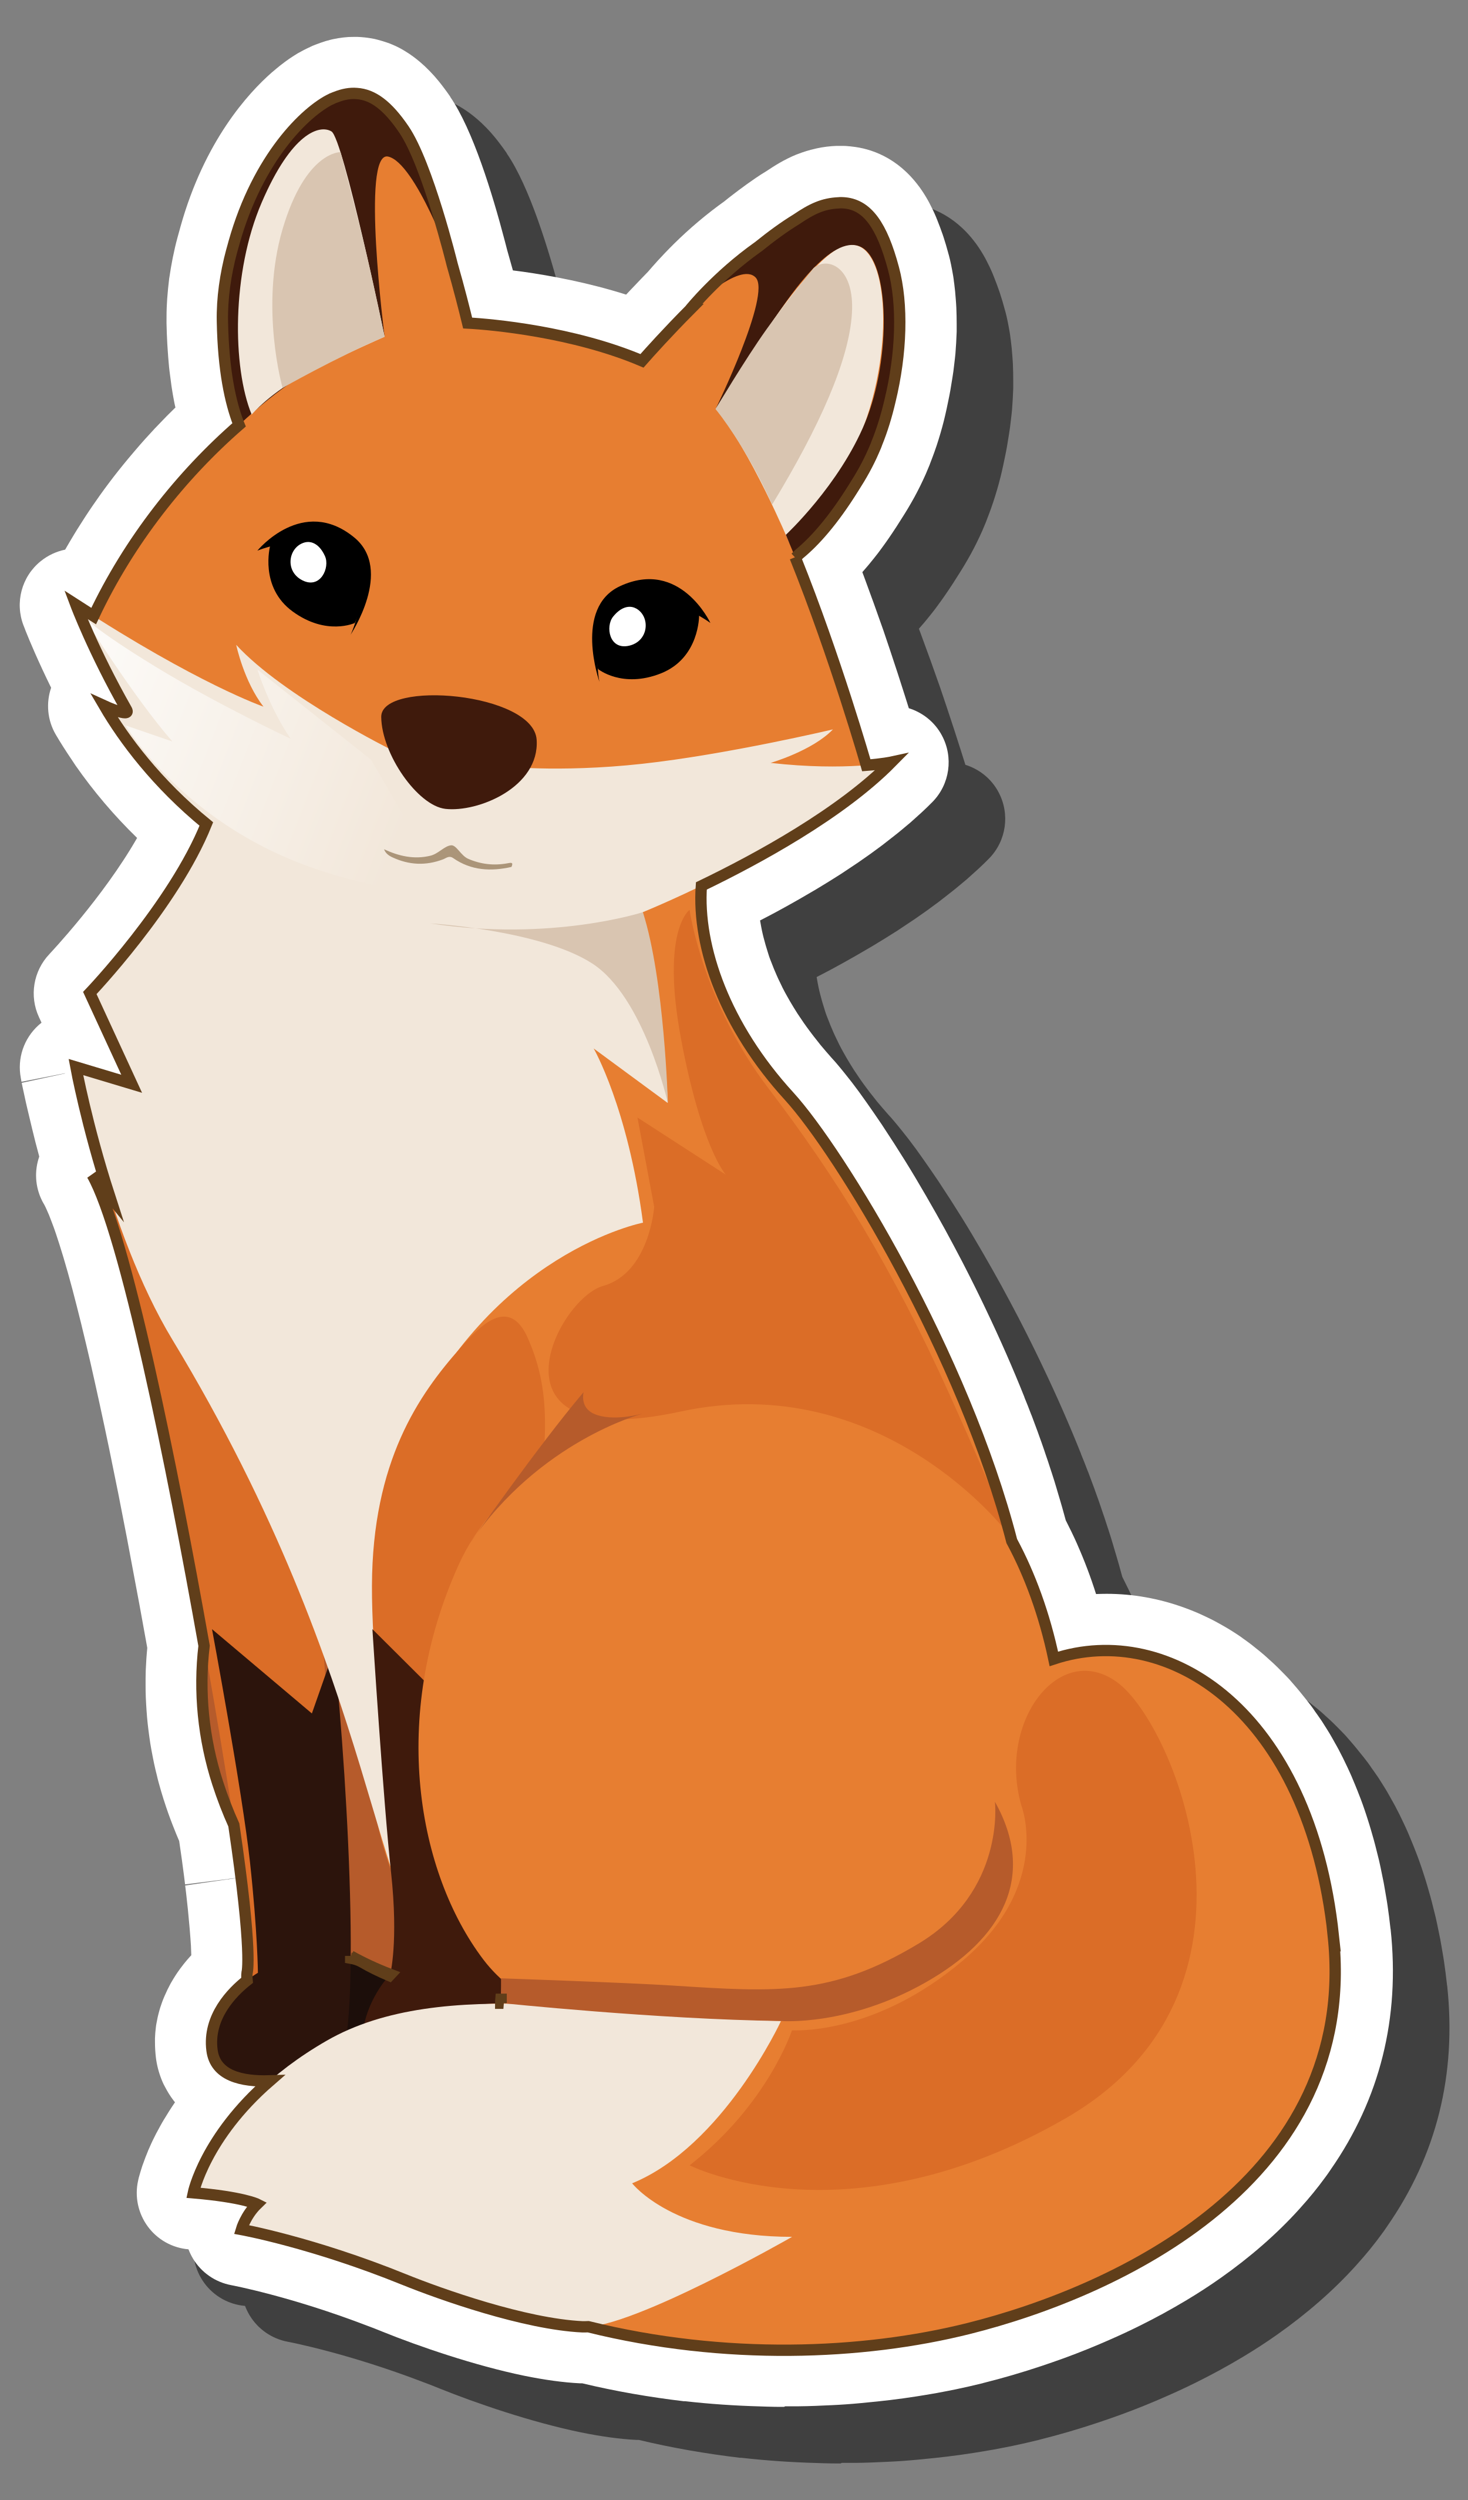 <?xml version="1.0" encoding="UTF-8"?><svg id="a" xmlns="http://www.w3.org/2000/svg" xmlns:xlink="http://www.w3.org/1999/xlink" viewBox="0 0 129.77 220.88"><rect x="0" y="0" width="129.77" height="220.88" fill="#808080" stroke="none"/><defs><style>.c{fill:#fff;}.d{fill:#d9c5b1;}.e{fill:none;stroke:#603e1a;stroke-miterlimit:10;}.f{opacity:.5;}.g{fill:#e77e31;}.h{fill:#2c140c;}.i{fill:#b65b2b;}.j{fill:#f2e7da;}.k{fill:#ab9579;}.l{fill:#4e1f0f;}.m{fill:#1c0e0a;}.n{fill:#3f1a0c;}.o{fill:url(#b);}.p{fill:#db6d27;}</style><linearGradient id="b" x1="38.97" y1="73.3" x2="7.27" y2="60.95" gradientTransform="matrix(1, 0, 0, 1, 0, 0)" gradientUnits="userSpaceOnUse"><stop offset=".09" stop-color="#f2e7da"/><stop offset="1" stop-color="#fcfaf7"/></linearGradient></defs><path class="f" d="M74.31,217.64c-.5,0-1.01,0-1.52-.02l-.59-.02c-2.2-.06-4.44-.21-6.65-.46h-.13c-3.02-.36-6.03-.88-8.95-1.58-.04,0-.17,0-.2,0-1.46-.07-3.12-.3-4.94-.67-4.37-.9-9.32-2.6-12.49-3.88-.47-.19-.94-.38-1.41-.55-6.76-2.59-11.93-3.56-11.98-3.57-1.41-.26-2.64-1.11-3.38-2.33-.16-.27-.3-.55-.41-.84-1.44-.12-2.75-.86-3.6-2.02-.85-1.16-1.17-2.64-.85-4.05,0-.03,.06-.27,.06-.27,0,0,.14-.5,.15-.52l.17-.54,.09-.24c.11-.32,.24-.66,.4-1.04,0-.02,.03-.08,.04-.1,.08-.18,.16-.37,.25-.56l.13-.28c.1-.2,.2-.41,.31-.62l.17-.31c.12-.22,.24-.45,.38-.69l.12-.2c.31-.52,.64-1.04,.99-1.55-.04-.05-.09-.1-.13-.16-.33-.43-.55-.82-.69-1.08-.1-.18-.23-.42-.35-.72-.26-.65-.44-1.32-.52-2-.05-.44-.08-.87-.08-1.34,0-.14,0-.25,0-.36,.01-.32,.04-.66,.08-.98,.01-.11,.03-.22,.05-.33,.06-.35,.15-.75,.26-1.14,.02-.06,.06-.19,.07-.24,.1-.3,.2-.6,.32-.88l.09-.21c.15-.35,.31-.67,.48-.99,.02-.03,.04-.07,.06-.11,.15-.26,.3-.51,.46-.75l.12-.18c.16-.23,.32-.45,.48-.65,.02-.03,.04-.06,.06-.08,.19-.24,.38-.46,.57-.67l.11-.12s-.03-.81-.03-.83c-.06-.95-.15-2-.27-3.21l-.15-1.37-.09-.75,4.95-.72-4.96,.62-.09-.73c-.12-.94-.26-1.97-.43-3.1-.18-.41-.35-.84-.52-1.27l-.06-.15c-.28-.72-.53-1.42-.76-2.15,0-.02-.01-.04-.02-.05-.17-.53-.32-1.06-.47-1.6-.04-.13-.13-.53-.13-.53-.1-.38-.19-.77-.27-1.15-.03-.15-.12-.6-.12-.6-.07-.36-.14-.73-.2-1.1l-.09-.62c-.05-.37-.1-.74-.14-1.11-.02-.2-.04-.41-.06-.61-.03-.38-.06-.76-.08-1.14-.01-.19-.02-.39-.03-.59-.02-.39-.02-.8-.02-1.21v-.49c0-.47,.02-.92,.05-1.37l.02-.37c.02-.31,.05-.63,.08-.95l-.68-3.75-1.12-5.97-.77-3.95-.81-3.98-.37-1.76-.47-2.18-.41-1.86-.38-1.69s-.37-1.57-.37-1.58c-.13-.53-.48-1.99-.48-1.99l-.39-1.55-.36-1.39c-.12-.44-.41-1.5-.41-1.5-.1-.35-.4-1.38-.4-1.38l-.35-1.13c-.09-.27-.3-.92-.3-.92-.12-.37-.23-.65-.33-.92,0,0-.22-.56-.28-.73,0,0-.2-.46-.25-.57l-.08-.17c-.05-.1-.1-.21-.16-.3-.05-.08-.1-.18-.14-.26-.62-1.25-.67-2.64-.24-3.88-.24-.89-.46-1.73-.64-2.5,0,0-.41-1.72-.41-1.72l-.13-.56c-.11-.49-.29-1.34-.29-1.34,0,0-.08-.38-.08-.39l3.82-.83v-.02l-3.84,.75-.06-.34c-.33-1.72,.27-3.48,1.56-4.65,.09-.08,.18-.16,.27-.23l-.23-.5c-.86-1.86-.49-4.06,.92-5.55,.05-.06,4.77-5.04,7.76-10.27-2.03-1.97-3.85-4.12-5.45-6.41-.08-.12-.29-.44-.29-.44-.55-.81-1.04-1.58-1.45-2.28-.75-1.28-.87-2.8-.41-4.14-1.14-2.32-1.9-4.13-2.25-5.01,0-.02-.19-.49-.19-.49-.78-2.02-.17-4.32,1.52-5.68,.64-.52,1.39-.86,2.16-1.02,.26-.45,.52-.9,.79-1.34l.25-.41c.47-.75,.94-1.48,1.43-2.19l.21-.3c.51-.74,1.04-1.46,1.58-2.16l.03-.04c.55-.71,1.12-1.41,1.7-2.09l.23-.27c.56-.66,1.13-1.29,1.71-1.91l.29-.3c.5-.53,1.01-1.05,1.53-1.55l-.03-.11c-.05-.22-.09-.43-.13-.65-.06-.31-.1-.55-.14-.81-.04-.22-.07-.46-.1-.7-.04-.29-.08-.59-.12-.91-.03-.22-.05-.44-.07-.68-.04-.37-.06-.75-.09-1.14l-.04-.61c-.03-.59-.06-1.19-.07-1.83,0-.05,0-.11,0-.16,0-.49,0-1.07,.04-1.66l.02-.35c.04-.57,.1-1.15,.17-1.73,0-.03,.01-.1,.02-.13,.08-.55,.18-1.15,.3-1.75,.13-.63,.26-1.21,.42-1.79,.01-.04,.27-.98,.27-.98,2.12-7.56,5.97-11.77,8.07-13.61l.06-.05c.23-.2,.47-.39,.7-.58,.31-.24,.54-.41,.77-.57,.31-.21,.55-.36,.78-.5l.06-.03c.27-.15,.52-.29,.76-.4,.03-.01,.44-.21,.49-.23,.13-.05,.21-.08,.28-.11,.26-.1,.51-.19,.77-.27l.09-.03c.31-.09,.62-.17,.93-.22,.03,0,.12-.02,.15-.03,.3-.05,.63-.09,.95-.11,.07,0,.43-.01,.51-.01,.21,0,.42,0,.62,.02,.38,.03,.76,.08,1.15,.16,.07,.02,.21,.05,.28,.07,.28,.07,.6,.17,.92,.28l.19,.07c.42,.17,.78,.34,1.12,.54,.06,.04,.14,.08,.2,.12,.27,.16,.5,.32,.73,.49l.25,.19c.22,.17,.45,.37,.68,.58,0,0,.13,.11,.15,.14,.24,.23,.49,.48,.73,.75,.03,.03,.11,.13,.14,.16,.21,.24,.38,.45,.55,.67l.19,.25c.19,.25,.38,.51,.57,.79v.02c2,2.91,3.72,8.52,4.82,12.71,.1,.39,.17,.67,.21,.81,.17,.6,.34,1.21,.51,1.81,.29,.04,.59,.08,.91,.12,2.46,.35,5.76,.96,9.1,2.02,.2-.22,.7-.74,.71-.75l.63-.66,.61-.63c.34-.4,1.13-1.31,2.27-2.44,1.42-1.4,2.92-2.66,4.46-3.76,.26-.21,.52-.42,.79-.62l.13-.1c.25-.19,.51-.39,.78-.58l.2-.15c.24-.17,.49-.35,.74-.52l.19-.13c.29-.2,.58-.38,.86-.55,.41-.27,.79-.52,1.16-.73l.03-.02c.51-.29,.99-.53,1.48-.73l.11-.04c.51-.2,1.03-.36,1.57-.48,.02,0,.1-.02,.12-.03,.61-.13,1.18-.2,1.77-.22,.13,0,.25,0,.36,0,.24,0,.47,0,.7,.03,.07,0,.23,.02,.3,.03,1.61,.17,3.98,.92,5.9,3.5,.04,.05,.06,.07,.09,.12,.27,.37,.52,.77,.77,1.22l.1,.19c.19,.36,.4,.79,.59,1.25,0,.02,.05,.13,.06,.15,.18,.45,.35,.9,.52,1.39,0,.02,.03,.1,.04,.12,.16,.49,.31,.99,.45,1.52,0,.03,.02,.07,.03,.1,.15,.56,.27,1.17,.39,1.87,.03,.17,.05,.34,.07,.52l.02,.13c.06,.47,.11,.93,.14,1.41,.02,.26,.04,.5,.05,.75,.02,.48,.03,.96,.03,1.45v.14c0,.17,0,.35,0,.52-.02,.64-.06,1.29-.11,1.94-.03,.29-.06,.59-.1,.89l-.02,.17c-.04,.35-.08,.69-.14,1.03-.06,.38-.12,.76-.19,1.16-.05,.29-.11,.58-.17,.87l-.05,.24c-.07,.34-.14,.68-.22,1.02-.16,.71-.37,1.47-.6,2.21-.22,.72-.48,1.43-.75,2.12-.02,.05-.04,.1-.05,.14l-.34,.81c-.29,.65-.62,1.33-.98,1.99-.4,.73-.77,1.34-1.13,1.9l-.07,.11c-.27,.43-.53,.84-.79,1.22l-.32,.47c-.2,.29-.4,.57-.6,.84l-.31,.42c-.24,.31-.48,.61-.71,.89l-.19,.23c-.17,.2-.34,.39-.5,.58,.01,.04,.14,.37,.14,.37,.61,1.64,1.19,3.26,1.73,4.8l.57,1.69c.5,1.49,.94,2.85,1.32,4.05,0,0,.35,1.11,.35,1.11,1.22,.38,2.29,1.22,2.92,2.4,1.04,1.93,.71,4.31-.83,5.88-.3,.31-.62,.61-.95,.92l-.3,.27c-.24,.22-.47,.42-.7,.63l-.36,.3c-.23,.2-.47,.39-.71,.59l-.34,.27c-.29,.23-.6,.47-.91,.71l-.14,.11c-.34,.25-.7,.52-1.06,.78,0,0-.84,.59-1.1,.77,0,0-.88,.59-1.14,.76l-.36,.24c-.31,.2-1.13,.71-1.13,.71-.35,.21-.72,.44-1.1,.67l-1.46,.85-1.1,.62c-.3,.17-1.06,.58-1.06,.58-.38,.2-1.25,.66-1.32,.69,.02,.11,.1,.56,.1,.56,.05,.25,.09,.48,.15,.71l.06,.24c.11,.43,.24,.89,.39,1.35l.1,.32c.06,.16,.11,.31,.17,.45,0,0,.19,.49,.26,.66,.08,.19,.16,.38,.24,.56,.09,.21,.18,.4,.28,.6,0,0,.18,.38,.25,.52,.14,.28,.29,.55,.45,.83l.21,.37c.2,.34,.42,.7,.65,1.06l.27,.4c.17,.26,.35,.52,.54,.78,.11,.15,.21,.29,.31,.42,.2,.27,.41,.54,.62,.8l.3,.38c.32,.38,.65,.77,.99,1.15,.19,.2,.38,.42,.58,.66,0,0,.46,.55,.59,.72l.61,.77,.63,.84,.65,.91,.67,.96,.69,1.01,1.09,1.67,.74,1.17,.19,.3c.63,1.01,1.25,2.05,1.88,3.14l.91,1.59,.77,1.38,.76,1.41c.18,.34,.76,1.44,.76,1.44,.19,.36,.74,1.45,.74,1.45,.2,.39,.71,1.43,.71,1.43,.22,.44,.67,1.39,.67,1.39,1.24,2.59,2.38,5.19,3.39,7.72v.02c.2,.48,.39,.96,.57,1.44l.09,.22c.17,.46,.34,.92,.51,1.37l.11,.31c.16,.44,.32,.88,.47,1.33l.11,.33c.16,.46,.31,.9,.45,1.35l.11,.33c.15,.46,.29,.9,.42,1.35l.09,.31c.14,.47,.28,.93,.41,1.39,0,0,.23,.82,.31,1.12,.34,.67,.68,1.36,1,2.08l.05,.12c.61,1.38,1.16,2.83,1.63,4.32,.31-.01,.62-.02,.93-.02,2.32,0,4.63,.41,6.86,1.22,.06,.02,.08,.03,.14,.05,.31,.11,.67,.26,1.03,.41l.25,.11c.31,.14,.64,.3,.97,.46l.31,.16c.3,.16,.6,.33,.9,.5l.37,.22c.27,.17,.55,.34,.83,.53,.12,.08,.25,.17,.38,.27,.27,.19,.53,.38,.78,.57l.41,.33c.24,.19,.49,.39,.73,.6,.12,.1,.42,.38,.42,.38,.26,.23,.48,.43,.69,.64,.11,.11,.22,.22,.34,.34l.15,.15c.19,.2,.39,.39,.58,.6,.11,.12,.4,.46,.4,.46,.37,.42,.73,.87,1.09,1.32l.09,.11c.12,.16,.25,.32,.37,.48,.12,.16,.24,.33,.35,.5l.18,.25c.14,.2,.27,.39,.41,.59,.11,.17,.21,.33,.31,.49l.17,.27c.13,.21,.27,.43,.39,.65,.11,.2,.22,.38,.32,.57l.07,.12c.15,.26,.29,.53,.43,.81,.11,.2,.21,.41,.31,.62,.18,.37,.32,.66,.45,.95,.11,.24,.22,.49,.32,.74,.12,.29,.25,.59,.37,.9,.1,.27,.2,.52,.3,.77,.12,.31,.23,.63,.34,.95,.09,.27,.18,.53,.26,.79,.11,.33,.21,.67,.31,1.01,.08,.28,.16,.54,.23,.8,.1,.35,.19,.72,.28,1.08,0,0,.15,.59,.2,.8,.09,.39,.17,.78,.25,1.18,0,0,.12,.59,.16,.78,.08,.43,.15,.88,.23,1.33,0,0,.09,.52,.11,.69,.09,.64,.18,1.29,.25,1.96,0,.04,.01,.09,.02,.12,.84,7.84-.94,14.98-5.3,21.24l-.06,.09c-.14,.21-.29,.42-.44,.62-.67,.92-1.4,1.81-2.16,2.65l-.16,.18c-1.96,2.16-4.29,4.19-6.9,6.03-.96,.68-1.98,1.34-3.03,1.97-.69,.41-1.38,.81-2.08,1.19-.68,.37-1.36,.72-2.04,1.06-.85,.42-1.7,.82-2.55,1.19-1.37,.61-2.76,1.17-4.13,1.67-.67,.24-1.32,.47-1.98,.69-1.74,.58-3.48,1.09-5.17,1.51-.02,0-.04,.01-.06,.02-.77,.19-1.56,.37-2.37,.54l-.65,.13c-.72,.14-1.35,.26-1.99,.36l-.74,.12c-.81,.13-1.62,.24-2.45,.34-.26,.03-.54,.06-.81,.09l-.26,.03c-.5,.05-1.01,.1-1.52,.15-.44,.04-.88,.08-1.33,.11-.4,.03-.81,.05-1.21,.07-1.02,.05-1.97,.09-2.94,.1h-1.19Z"/><path class="c" d="M69.31,212.64c-.5,0-1.01,0-1.52-.02l-.59-.02c-2.2-.06-4.44-.21-6.65-.46h-.13c-3.02-.36-6.03-.88-8.95-1.58-.04,0-.17,0-.2,0-1.46-.07-3.12-.3-4.94-.67-4.37-.9-9.32-2.6-12.49-3.88-.47-.19-.94-.38-1.41-.55-6.76-2.59-11.93-3.56-11.98-3.57-1.41-.26-2.64-1.11-3.38-2.33-.16-.27-.3-.55-.41-.84-1.44-.12-2.75-.86-3.6-2.02-.85-1.16-1.17-2.64-.85-4.05,0-.03,.06-.27,.06-.27,0,0,.14-.5,.15-.52l.17-.54,.09-.24c.11-.32,.24-.66,.4-1.04,0-.02,.03-.08,.04-.1,.08-.18,.16-.37,.25-.56l.13-.28c.1-.2,.2-.41,.31-.62l.17-.31c.12-.22,.24-.45,.38-.69l.12-.2c.31-.52,.64-1.04,.99-1.55-.04-.05-.09-.1-.13-.16-.33-.43-.55-.82-.69-1.08-.1-.18-.23-.42-.35-.72-.26-.65-.44-1.32-.52-2-.05-.44-.08-.87-.08-1.34,0-.14,0-.25,0-.36,.01-.32,.04-.66,.08-.98,.01-.11,.03-.22,.05-.33,.06-.35,.15-.75,.26-1.14,.02-.06,.06-.19,.07-.24,.1-.3,.2-.6,.32-.88l.09-.21c.15-.35,.31-.67,.48-.99,.02-.03,.04-.07,.06-.11,.15-.26,.3-.51,.46-.75l.12-.18c.16-.23,.32-.45,.48-.65,.02-.03,.04-.06,.06-.08,.19-.24,.38-.46,.57-.67l.11-.12s-.03-.81-.03-.83c-.06-.95-.15-2-.27-3.21l-.15-1.37-.09-.75,4.95-.72-4.96,.62-.09-.73c-.12-.94-.26-1.97-.43-3.1-.18-.41-.35-.84-.52-1.27l-.06-.15c-.28-.72-.53-1.42-.76-2.15,0-.02-.01-.04-.02-.05-.17-.53-.32-1.06-.47-1.6-.04-.13-.13-.53-.13-.53-.1-.38-.19-.77-.27-1.15-.03-.15-.12-.6-.12-.6-.07-.36-.14-.73-.2-1.1l-.09-.62c-.05-.37-.1-.74-.14-1.11-.02-.2-.04-.41-.06-.61-.03-.38-.06-.76-.08-1.14-.01-.19-.02-.39-.03-.59-.02-.39-.02-.8-.02-1.21v-.49c0-.47,.02-.92,.05-1.37l.02-.37c.02-.31,.05-.63,.08-.95l-.68-3.75-1.12-5.97-.77-3.95-.81-3.98-.37-1.76-.47-2.18-.41-1.86-.38-1.69s-.37-1.57-.37-1.58c-.13-.53-.48-1.99-.48-1.99l-.39-1.55-.36-1.39c-.12-.44-.41-1.5-.41-1.5-.1-.35-.4-1.38-.4-1.38l-.35-1.13c-.09-.27-.3-.92-.3-.92-.12-.37-.23-.65-.33-.92,0,0-.22-.56-.28-.73,0,0-.2-.46-.25-.57l-.08-.17c-.05-.1-.1-.21-.16-.3-.05-.08-.1-.18-.14-.26-.62-1.25-.67-2.64-.24-3.88-.24-.89-.46-1.73-.64-2.5,0,0-.41-1.72-.41-1.72l-.13-.56c-.11-.49-.29-1.34-.29-1.34,0,0-.08-.38-.08-.39l3.82-.83v-.02l-3.84,.75-.06-.34c-.33-1.72,.27-3.48,1.56-4.65,.09-.08,.18-.16,.27-.23l-.23-.5c-.86-1.86-.49-4.06,.92-5.55,.05-.06,4.77-5.04,7.76-10.27-2.03-1.97-3.85-4.12-5.45-6.41-.08-.12-.29-.44-.29-.44-.55-.81-1.04-1.58-1.45-2.28-.75-1.28-.87-2.8-.41-4.14-1.14-2.32-1.9-4.13-2.25-5.01,0-.02-.19-.49-.19-.49-.78-2.02-.17-4.32,1.52-5.68,.64-.52,1.39-.86,2.16-1.02,.26-.45,.52-.9,.79-1.34l.25-.41c.47-.75,.94-1.48,1.43-2.19l.21-.3c.51-.74,1.04-1.46,1.58-2.16l.03-.04c.55-.71,1.12-1.41,1.7-2.09l.23-.27c.56-.66,1.13-1.29,1.71-1.91l.29-.3c.5-.53,1.01-1.05,1.53-1.55l-.03-.11c-.05-.22-.09-.43-.13-.65-.06-.31-.1-.55-.14-.81-.04-.22-.07-.46-.1-.7-.04-.29-.08-.59-.12-.91-.03-.22-.05-.44-.07-.68-.04-.37-.06-.75-.09-1.14l-.04-.61c-.03-.59-.06-1.19-.07-1.83,0-.05,0-.11,0-.16,0-.49,0-1.07,.04-1.66l.02-.35c.04-.57,.1-1.15,.17-1.73,0-.03,.01-.1,.02-.13,.08-.55,.18-1.15,.3-1.75,.13-.63,.26-1.21,.42-1.79,.01-.04,.27-.98,.27-.98,2.12-7.56,5.97-11.77,8.07-13.61l.06-.05c.23-.2,.47-.39,.7-.58,.31-.24,.54-.41,.77-.57,.31-.21,.55-.36,.78-.5l.06-.03c.27-.15,.52-.29,.76-.4,.03-.01,.44-.21,.49-.23,.13-.05,.21-.08,.28-.11,.26-.1,.51-.19,.77-.27l.09-.03c.31-.09,.62-.17,.93-.22,.03,0,.12-.02,.15-.03,.3-.05,.63-.09,.95-.11,.07,0,.43-.01,.51-.01,.21,0,.42,0,.62,.02,.38,.03,.76,.08,1.15,.16,.07,.02,.21,.05,.28,.07,.28,.07,.6,.17,.92,.28l.19,.07c.42,.17,.78,.34,1.12,.54,.06,.04,.14,.08,.2,.12,.27,.16,.5,.32,.73,.49l.25,.19c.22,.17,.45,.37,.68,.58,0,0,.13,.11,.15,.14,.24,.23,.49,.48,.73,.75,.03,.03,.11,.13,.14,.16,.21,.24,.38,.45,.55,.67l.19,.25c.19,.25,.38,.51,.57,.79v.02c2,2.91,3.72,8.52,4.82,12.71,.1,.39,.17,.67,.21,.81,.17,.6,.34,1.21,.51,1.81,.29,.04,.59,.08,.91,.12,2.46,.35,5.76,.96,9.1,2.02,.2-.22,.7-.74,.71-.75l.63-.66,.61-.63c.34-.4,1.13-1.31,2.27-2.44,1.42-1.4,2.92-2.66,4.46-3.76,.26-.21,.52-.42,.79-.62l.13-.1c.25-.19,.51-.39,.78-.58l.2-.15c.24-.17,.49-.35,.74-.52l.19-.13c.29-.2,.58-.38,.86-.55,.41-.27,.79-.52,1.16-.73l.03-.02c.51-.29,.99-.53,1.48-.73l.11-.04c.51-.2,1.03-.36,1.57-.48,.02,0,.1-.02,.12-.03,.61-.13,1.18-.2,1.77-.22,.13,0,.25,0,.36,0,.24,0,.47,0,.7,.03,.07,0,.23,.02,.3,.03,1.61,.17,3.98,.92,5.9,3.5,.04,.05,.06,.07,.09,.12,.27,.37,.52,.77,.77,1.22l.1,.19c.19,.36,.4,.79,.59,1.25,0,.02,.05,.13,.06,.15,.18,.45,.35,.9,.52,1.39,0,.02,.03,.1,.04,.12,.16,.49,.31,.99,.45,1.52,0,.03,.02,.07,.03,.1,.15,.56,.27,1.17,.39,1.87,.03,.17,.05,.34,.07,.52l.02,.13c.06,.47,.11,.93,.14,1.41,.02,.26,.04,.5,.05,.75,.02,.48,.03,.96,.03,1.45v.14c0,.17,0,.35,0,.52-.02,.64-.06,1.29-.11,1.94-.03,.29-.06,.59-.1,.89l-.02,.17c-.04,.35-.08,.69-.14,1.03-.06,.38-.12,.76-.19,1.16-.05,.29-.11,.58-.17,.87l-.05,.24c-.07,.34-.14,.68-.22,1.02-.16,.71-.37,1.47-.6,2.21-.22,.72-.48,1.43-.75,2.12-.02,.05-.04,.1-.05,.14l-.34,.81c-.29,.65-.62,1.33-.98,1.99-.4,.73-.77,1.34-1.13,1.9l-.07,.11c-.27,.43-.53,.84-.79,1.22l-.32,.47c-.2,.29-.4,.57-.6,.84l-.31,.42c-.24,.31-.48,.61-.71,.89l-.19,.23c-.17,.2-.34,.39-.5,.58,.01,.04,.14,.37,.14,.37,.61,1.64,1.19,3.26,1.73,4.8l.57,1.69c.5,1.49,.94,2.85,1.32,4.05,0,0,.35,1.11,.35,1.11,1.22,.38,2.29,1.22,2.92,2.4,1.04,1.93,.71,4.31-.83,5.88-.3,.31-.62,.61-.95,.92l-.3,.27c-.24,.22-.47,.42-.7,.63l-.36,.3c-.23,.2-.47,.39-.71,.59l-.34,.27c-.29,.23-.6,.47-.91,.71l-.14,.11c-.34,.25-.7,.52-1.06,.78,0,0-.84,.59-1.1,.77,0,0-.88,.59-1.14,.76l-.36,.24c-.31,.2-1.13,.71-1.13,.71-.35,.21-.72,.44-1.1,.67l-1.46,.85-1.1,.62c-.3,.17-1.06,.58-1.06,.58-.38,.2-1.25,.66-1.32,.69,.02,.11,.1,.56,.1,.56,.05,.25,.09,.48,.15,.71l.06,.24c.11,.43,.24,.89,.39,1.35l.1,.32c.06,.16,.11,.31,.17,.45,0,0,.19,.49,.26,.66,.08,.19,.16,.38,.24,.56,.09,.21,.18,.4,.28,.6,0,0,.18,.38,.25,.52,.14,.28,.29,.55,.45,.83l.21,.37c.2,.34,.42,.7,.65,1.06l.27,.4c.17,.26,.35,.52,.54,.78,.11,.15,.21,.29,.31,.42,.2,.27,.41,.54,.62,.8l.3,.38c.32,.38,.65,.77,.99,1.15,.19,.2,.38,.42,.58,.66,0,0,.46,.55,.59,.72l.61,.77,.63,.84,.65,.91,.67,.96,.69,1.01,1.09,1.67,.74,1.17,.19,.3c.63,1.01,1.25,2.05,1.88,3.14l.91,1.59,.77,1.38,.76,1.41c.18,.34,.76,1.44,.76,1.44,.19,.36,.74,1.45,.74,1.45,.2,.39,.71,1.43,.71,1.43,.22,.44,.67,1.39,.67,1.39,1.24,2.59,2.38,5.19,3.39,7.72v.02c.2,.48,.39,.96,.57,1.44l.09,.22c.17,.46,.34,.92,.51,1.37l.11,.31c.16,.44,.32,.88,.47,1.33l.11,.33c.16,.46,.31,.9,.45,1.35l.11,.33c.15,.46,.29,.9,.42,1.35l.09,.31c.14,.47,.28,.93,.41,1.39,0,0,.23,.82,.31,1.12,.34,.67,.68,1.36,1,2.08l.05,.12c.61,1.38,1.16,2.83,1.63,4.32,.31-.01,.62-.02,.93-.02,2.32,0,4.63,.41,6.86,1.22,.06,.02,.08,.03,.14,.05,.31,.11,.67,.26,1.03,.41l.25,.11c.31,.14,.64,.3,.97,.46l.31,.16c.3,.16,.6,.33,.9,.5l.37,.22c.27,.17,.55,.34,.83,.53,.12,.08,.25,.17,.38,.27,.27,.19,.53,.38,.78,.57l.41,.33c.24,.19,.49,.39,.73,.6,.12,.1,.42,.38,.42,.38,.26,.23,.48,.43,.69,.64,.11,.11,.22,.22,.34,.34l.15,.15c.19,.2,.39,.39,.58,.6,.11,.12,.4,.46,.4,.46,.37,.42,.73,.87,1.09,1.32l.09,.11c.12,.16,.25,.32,.37,.48,.12,.16,.24,.33,.35,.5l.18,.25c.14,.2,.27,.39,.41,.59,.11,.17,.21,.33,.31,.49l.17,.27c.13,.21,.27,.43,.39,.65,.11,.2,.22,.38,.32,.57l.07,.12c.15,.26,.29,.53,.43,.81,.11,.2,.21,.41,.31,.62,.18,.37,.32,.66,.45,.95,.11,.24,.22,.49,.32,.74,.12,.29,.25,.59,.37,.9,.1,.27,.2,.52,.3,.77,.12,.31,.23,.63,.34,.95,.09,.27,.18,.53,.26,.79,.11,.33,.21,.67,.31,1.01,.08,.28,.16,.54,.23,.8,.1,.35,.19,.72,.28,1.08,0,0,.15,.59,.2,.8,.09,.39,.17,.78,.25,1.18,0,0,.12,.59,.16,.78,.08,.43,.15,.88,.23,1.33,0,0,.09,.52,.11,.69,.09,.64,.18,1.29,.25,1.96,0,.04,.01,.09,.02,.12,.84,7.84-.94,14.98-5.3,21.24l-.06,.09c-.14,.21-.29,.42-.44,.62-.67,.92-1.4,1.81-2.16,2.65l-.16,.18c-1.96,2.16-4.29,4.19-6.9,6.03-.96,.68-1.98,1.34-3.03,1.97-.69,.41-1.38,.81-2.08,1.19-.68,.37-1.36,.72-2.04,1.06-.85,.42-1.7,.82-2.55,1.19-1.37,.61-2.76,1.17-4.13,1.67-.67,.24-1.32,.47-1.98,.69-1.74,.58-3.48,1.09-5.17,1.51-.02,0-.04,.01-.06,.02-.77,.19-1.56,.37-2.37,.54l-.65,.13c-.72,.14-1.35,.26-1.99,.36l-.74,.12c-.81,.13-1.62,.24-2.45,.34-.26,.03-.54,.06-.81,.09l-.26,.03c-.5,.05-1.01,.1-1.52,.15-.44,.04-.88,.08-1.33,.11-.4,.03-.81,.05-1.21,.07-1.02,.05-1.97,.09-2.94,.1h-1.19Z"/><g><path class="g" d="M41.64,29.75s-3.95-18.05-8.76-21.06c-4.81-3.01-13.39,9.39-13.2,19.69,.19,10.3,3.45,12.08,3.45,12.08l18.5-10.72Z"/><path class="n" d="M21.15,37.54s-2.75-7.16-.63-15.44c2.12-8.27,6.79-12.56,9.05-13.47,2.26-.91,4.05-.28,6.15,2.8,2.1,3.08,4.27,11.94,4.27,11.94,0,0-3.28-9.04-5.69-9.54s-.3,15.92-.3,15.92c0,0-5.9,1.21-12.85,7.79Z"/><path class="m" d="M32,173.34c-3.12-1.8-7.88,3.09-8.37,5.52-.49,2.43,5.1,2.6,5.1,2.6l19.09-4.23s-9.09,0-15.82-3.89Z"/><path class="i" d="M41.45,123.14c-20.53,2.98-26.71,20.36-22.19,34.37,5.53,17.14,19.26,19.76,34.88,19.47,15.62-.29-12.69-53.84-12.69-53.84Z"/><path class="p" d="M8.17,103.78c3.72,6.51,9.41,38.08,11.88,53.31,2.47,15.24,1.81,17.19,1.81,17.19,0,0-.47,3.47,3.1,3.54,3.58,.06,4.09-2.63,4.21-9.35,.12-6.72,.29-22.92-2.3-34.46-2.59-11.53-18.7-30.23-18.7-30.23Z"/><path class="h" d="M18.74,143.92s2.69,14.43,3.36,20.61c.67,6.18,.7,9.76,.7,9.76,0,0-4.59,2.65-4.06,6.85,.53,4.19,8.09,2.47,10.73,1.81,2.63-.66,1.36-24.72,.06-37.15l-1.96,5.58-8.83-7.45Z"/><path class="g" d="M56.42,32.27s12.05-14,17.72-14.36c5.66-.36,7.31,14.62,2.25,23.6-5.06,8.98-8.78,8.99-8.78,8.99l-11.18-18.23Z"/><path class="g" d="M62.85,74.39c-2.34,5.67-.16,14.72,6.91,22.45,4.95,5.41,17.64,26.52,20.72,44.04,3.08,17.52-.74,35.64-28.54,37.99-27.8,2.35-28.44-16.26-30.18-27.25-2.1-13.26-18.17-32.12-18.17-49.94s5.92-24.4,5.43-31.14c-.49-6.74,3.62-15.62,24.83-13.49,21.22,2.14,19,17.35,19,17.35Z"/><path class="g" d="M40.81,28.51c-10.28-.14-25.32,10.64-32.52,25.92,0,0,5.96,17.74,28.16,22.35,22.2,4.61,40.12-9.17,40.12-9.17,0,0-7.06-24.73-13.31-31.47-6.25-6.74-21.23-7.61-22.45-7.62Z"/><path class="j" d="M39.25,173.1c-6.37-3.24-5.39-23.99-24.01-54.74-5.84-9.64-8.51-24.12-8.51-24.12l4.93,1.48-3.7-8.02s9.1-9.52,11.06-17.19c1.96-7.67,31.37-4.85,35.44,3.27,4.07,8.12,4.56,23.66,4.56,23.66l-6.54-4.81s3.01,5.19,4.36,15.39c0,0-13.49,2.62-20.89,18.91-7.4,16.28,3.29,46.17,3.29,46.17Z"/><path class="j" d="M6.73,53.42s4.15,11.02,11.54,19.37c3.44,3.88,22.39,13.51,38.55,7.8,0,0,14.76-5.95,21.99-13.27,0,0-3.95,.84-10.69,.08,0,0,3.7-1.07,5.51-2.96,0,0-9.37,2.22-16.86,3.04-7.48,.82-12.74,.19-12.74,.19l-9.28-1.35s-9.67-4.78-13.87-9.35c0,0,.68,3.24,2.41,5.46,0,0-5.83-2.01-16.56-9Z"/><path class="n" d="M39.36,71.46c-2.44-.29-5.62-4.83-5.66-8.12-.03-3.29,13.47-2.16,13.74,2.02,.27,4.18-5.18,6.44-8.09,6.1Z"/><path class="p" d="M40.7,119.08c-3.67,4.13-7.78,10-7.82,21.02-.04,11.02,3.62,36.05,3.87,39.43,.25,3.38,6.29,4.07,6.7-2.1,.41-6.17,3.04-37.33,4.11-44.57,1.07-7.24,.74-10.91-.9-14.64-1.64-3.73-4.17-1.16-5.96,.85Z"/><path class="n" d="M32.92,143.92s.97,15.33,1.65,21.51c.67,6.18-.08,9.01-.08,9.01,0,0-2.96,2.99-2.43,7.19,.53,4.19,8.09,2.47,10.73,1.81,2.63-.66,.66-18.5,3.33-37.23l-5.22,5.66-7.98-7.94Z"/><path class="g" d="M85.47,130.44c-13.08-14.36-38.72-5.85-44.9,7.75-6.18,13.6-3.62,27.29,2.14,34.91,5.76,7.62,19.57,7.72,30.43,5.78,10.85-1.94,21.36-10.82,21.07-23.2-.26-11.08-3.81-19.84-8.73-25.24Z"/><path class="l" d="M73.13,178.88s-14.24,2.5-20.65,4.14c-6.41,1.64-10.52,2.14-11.96,.33-1.44-1.81,3.98-6.29,5.59-6.35,1.61-.06,6.79,1.81,13.7,2.07,6.91,.26,13.32-.19,13.32-.19Z"/><path class="j" d="M22.24,36.61c-1.7-4.16-1.77-12.53,.89-18.71,2.66-6.19,5.12-6.91,6.17-6.29s4.7,18.14,4.7,18.14c0,0-3.53,1.53-6.79,3.2-3.27,1.67-4.96,3.67-4.96,3.67Z"/><path class="d" d="M30.1,13.44s-3.08-.1-5.12,6.8c-2.04,6.91,0,14.03,0,14.03,0,0,4.65-2.65,9.02-4.52,0,0-.75-3.66-1.56-7.13-.81-3.47-2.34-9.19-2.34-9.19Z"/><path class="j" d="M63.26,36.13s7.24-12.38,10.94-14.23c4.5-2.25,5.19,9.39,1.48,17.37-1.64,3.54-5.93,8.64-5.93,8.64,0,0-3.49-8.31-6.49-11.78Z"/><path class="n" d="M61.01,27.34s2.36-2.94,6.01-5.53c3.65-2.59,4.84-3.8,7.12-3.9,2.28-.09,3.72,1.61,4.84,5.8,1.11,4.15,.56,10.29-1.51,15.56-2.07,5.27-7.16,10-7.16,10l-.84-2.02s4.72-4.38,7.01-9.93c2.33-5.66,2.18-14.33-.41-15.52-2.59-1.19-6.4,4.64-7.2,5.74-.79,1.1-5.61,8.59-5.61,8.59,0,0,4.95-10.13,3.54-11.61-1.41-1.48-5.79,2.81-5.79,2.81Z"/><path class="d" d="M71.95,23.66c1.18-.99,3.61-.13,3.36,4.02-.25,4.15-2.85,9.98-7.06,16.91,0,0-1.9-4.49-4.99-8.46,0,0,2.6-4.37,4.48-7.01,1.89-2.65,4.2-5.46,4.2-5.46Z"/><path class="j" d="M18.27,72.79c-4.39-3.58-7.31-7.49-9.03-10.45,0,0,2.38,1.1,1.97,.37-.41-.73,7.06,10.08,7.06,10.08Z"/><path class="g" d="M90.6,147.66c10.5-5.75,24.97,1.83,27.27,23.37,2.3,21.54-19.08,31.41-32.24,34.7-13.16,3.29-31.89,2.96-48.02-5.59-16.13-8.55-19.76-7.07-19.76-7.07,0,0,9.97-16.23,27.36-16.09,17.39,.14,25.87,5.35,39.93-3.78,9.66-6.28,2.81-14.01,2.81-14.01l2.64-11.52Z"/><path class="j" d="M51.51,205.58c-5.12-.25-12.56-2.88-15.8-4.19-8.07-3.27-14.36-4.41-14.36-4.41,0,0,.37-1.26,1.38-2.24,0,0-1.25-.63-5.63-1,0,0,1.56-7.57,11.78-13.45,10.22-5.88,26.1-2.11,40.16-1.74,0,0-5.11,11.05-13.16,14.34,0,0,3.66,4.73,14.14,4.73,0,0-14.27,8.16-18.5,7.96Z"/><path class="p" d="M90.28,159.49s2.76,6.99-5.14,13.7c-7.89,6.71-15.13,6.18-15.13,6.18,0,0-2.14,6.56-9.05,11.93,0,0,13.86,7.02,33.25-4.16,19.39-11.18,9.68-34.72,4.58-38.49-5.1-3.78-10.62,3.42-8.51,10.84Z"/><path class="i" d="M69.06,178.55s5.88,.48,12.73-3.39c6.85-3.87,9.86-9.4,6.16-15.98,0,0,.94,7.92-6.76,12.54-7.71,4.63-12.47,4.29-21.72,3.7-4.02-.26-15.18-.64-15.18-.64v2.18s13.86,1.45,24.76,1.59Z"/><path class="p" d="M60.96,80.39s1.14,8.14,6.99,15.79c5.84,7.65,10.91,15.77,15.96,26.96,5.05,11.19,5.16,12.3,5.16,12.3,0,0-11.08-14.59-28.93-10.73-17.84,3.87-10.94-9.95-6.83-11.1,4.11-1.15,4.52-6.99,4.52-6.99l-1.48-7.89,7.81,5.05s-2.14-2.34-3.95-11.96c-1.81-9.62,.74-11.43,.74-11.43Z"/><g><path d="M23.89,48.24s3.73-2.79,6.59,.08c2.87,2.86,.88,6.72,.88,6.72,0,0-2.5,1.16-5.48-1.01-2.98-2.16-2-5.8-2-5.8Z"/><path d="M30.97,56.11s3.86-5.75,.34-8.63c-4.55-3.73-8.56,1.17-8.56,1.17,0,0,5.17-2.13,7.76,.59,2.59,2.71,.46,6.88,.46,6.88Z"/><path class="c" d="M26.91,47.93c-1.41,.4-1.78,2.53-.18,3.34,1.6,.81,2.45-1.13,2-2.13-.45-1.01-1.15-1.4-1.82-1.21Z"/></g><g><path d="M61.8,54.37s-2.92-3.62-6.41-1.56c-3.49,2.06-2.52,6.3-2.52,6.3,0,0,2.13,1.74,5.56,.38,3.42-1.36,3.37-5.12,3.37-5.12Z"/><path d="M52.99,60.24s-2.31-6.53,1.81-8.45c5.33-2.48,8,3.25,8,3.25,0,0-4.48-3.34-7.66-1.35-3.18,1.99-2.15,6.55-2.15,6.55Z"/><path class="c" d="M56.26,53.77c1.26,.74,1.09,2.89-.66,3.28-1.75,.39-2.09-1.7-1.41-2.56,.68-.86,1.46-1.07,2.06-.72Z"/></g><path class="i" d="M56.71,124.92s-9.04,2.4-15.18,11.46c0,0,5.95-8.53,10.06-13.39,0,0-.36,1.34,.9,1.91,1.64,.74,4.22,.01,4.22,.01Z"/><path class="o" d="M11.11,64.09s4.88,8.39,16.17,12.46c11.28,4.07,24.05,2.9,24.05,2.9,0,0-14.06-4.57-15.91-7.8-1.85-3.24-2.62-4.53-2.62-4.53l-10.04-7.96s1.05,3.39,2.94,6.11c0,0-6.39-2.98-11.94-6.36-5.54-3.38-6.41-4.48-6.41-4.48,0,0,4.44,7.14,7.89,11.08l-4.13-1.42Z"/><path class="d" d="M56.82,80.59s-8.08,2.63-18.78,.99c0,0,9.72,.58,14.31,3.54,4.59,2.96,6.69,12.34,6.69,12.34,0,0-.3-10.92-2.21-16.87Z"/><path class="k" d="M45.22,76.59c-1.82,.41-3.57,.33-5.16-.78-.36-.25-.61,0-.89,.11-1.53,.58-3.01,.51-4.49-.18-.34-.16-.6-.36-.73-.71,1.31,.61,2.66,.92,4.1,.57,.71-.17,1.25-.88,1.84-.92,.46-.03,.85,.91,1.49,1.19,1.12,.49,2.28,.62,3.48,.4,.29-.05,.56-.13,.35,.33Z"/><path class="e" d="M117.87,171.03c-2.12-19.83-14.56-27.82-24.71-24.47-.83-3.93-2.11-7.42-3.72-10.41-4.24-16.41-15.18-34.37-19.68-39.3-5.63-6.15-8.15-13.13-7.76-18.58,4.96-2.39,12.33-6.4,16.81-10.94,0,0-.78,.17-2.23,.28,0,0-2.73-9.54-6.29-18.38h0l.02,.05s.14-.13,.36-.35c1.3-1.07,2.94-2.86,4.81-5.87,.65-1.01,1.26-2.09,1.74-3.2,.04-.1,.09-.2,.13-.3,.04-.1,.09-.19,.12-.29,.01-.03,.02-.06,.03-.09,.49-1.2,.87-2.46,1.17-3.74,1.03-4.22,1.16-8.56,.31-11.73-1.02-3.82-2.31-5.57-4.26-5.78-.04,0-.07,0-.11-.01-.15-.01-.31-.02-.47,0-1.38,.06-2.36,.52-3.73,1.45-1.08,.66-2.22,1.49-3.37,2.42l-.03,.02c-3.65,2.59-6.01,5.53-6.01,5.53h.01c-2.01,2.02-3.59,3.78-4.26,4.54-6.08-2.58-13.3-3.23-15.41-3.34-.28-1.15-.75-3.02-1.37-5.18h0s-2.17-8.85-4.27-11.93c-1.45-2.13-2.75-3.08-4.17-3.17-.6-.05-1.22,.07-1.87,.33-.04,.01-.07,.03-.11,.04-.08,.03-.16,.07-.24,.11h-.02c-2.27,1.09-6.48,5.15-8.6,12.68-.03,.11-.06,.22-.09,.33-.03,.12-.07,.23-.1,.35,0,.02,0,.04-.02,.07-.55,2.06-.86,4.18-.82,6.22,.08,4.35,.71,7.17,1.41,8.99,.03,.09,.06,.16,.06,.16-5.08,4.42-9.71,10.23-12.85,16.89-.51-.33-1.03-.65-1.57-1,0,0,1.56,4.15,4.48,9.28h0c.41,.74-1.97-.35-1.97-.35,1.73,2.96,4.64,6.86,9.02,10.44-2.88,7.16-10.3,14.93-10.3,14.93l3.7,8.02-4.93-1.48s.95,5.15,2.96,11.35c-.95-1.16-1.52-1.82-1.52-1.82,2.91,5.11,7.05,25.64,9.89,41.6-.48,4.05-.06,8.22,1.2,12.12,.43,1.33,.91,2.56,1.43,3.71,1.7,11.47,1.17,13.06,1.17,13.06,0,0-.04,.28,0,.67-1.32,1.04-3.48,3.22-3.1,6.17,.28,2.26,2.61,2.79,5.11,2.71-5.74,4.98-6.76,9.89-6.76,9.89,4.38,.37,5.63,1,5.63,1-1.01,.98-1.38,2.24-1.38,2.24,0,0,6.29,1.14,14.36,4.41,3.24,1.31,10.68,3.95,15.8,4.19,.15,0,.32,0,.5-.01,12.07,2.99,24.26,2.5,33.62,.16,13.16-3.29,34.54-13.16,32.24-34.7Zm-73.57,5.61v.32s.07,0,.2,.02c-.08,0-.16,0-.24,0,0-.12,.01-.23,.02-.35h.02Zm-13.3-3.83c1.11,.62,2.28,1.16,3.49,1.62h0s-.04,.04-.09,.1c-.82-.35-1.63-.74-2.4-1.19-.32-.18-.65-.28-1-.34v-.2Z"/></g></svg>